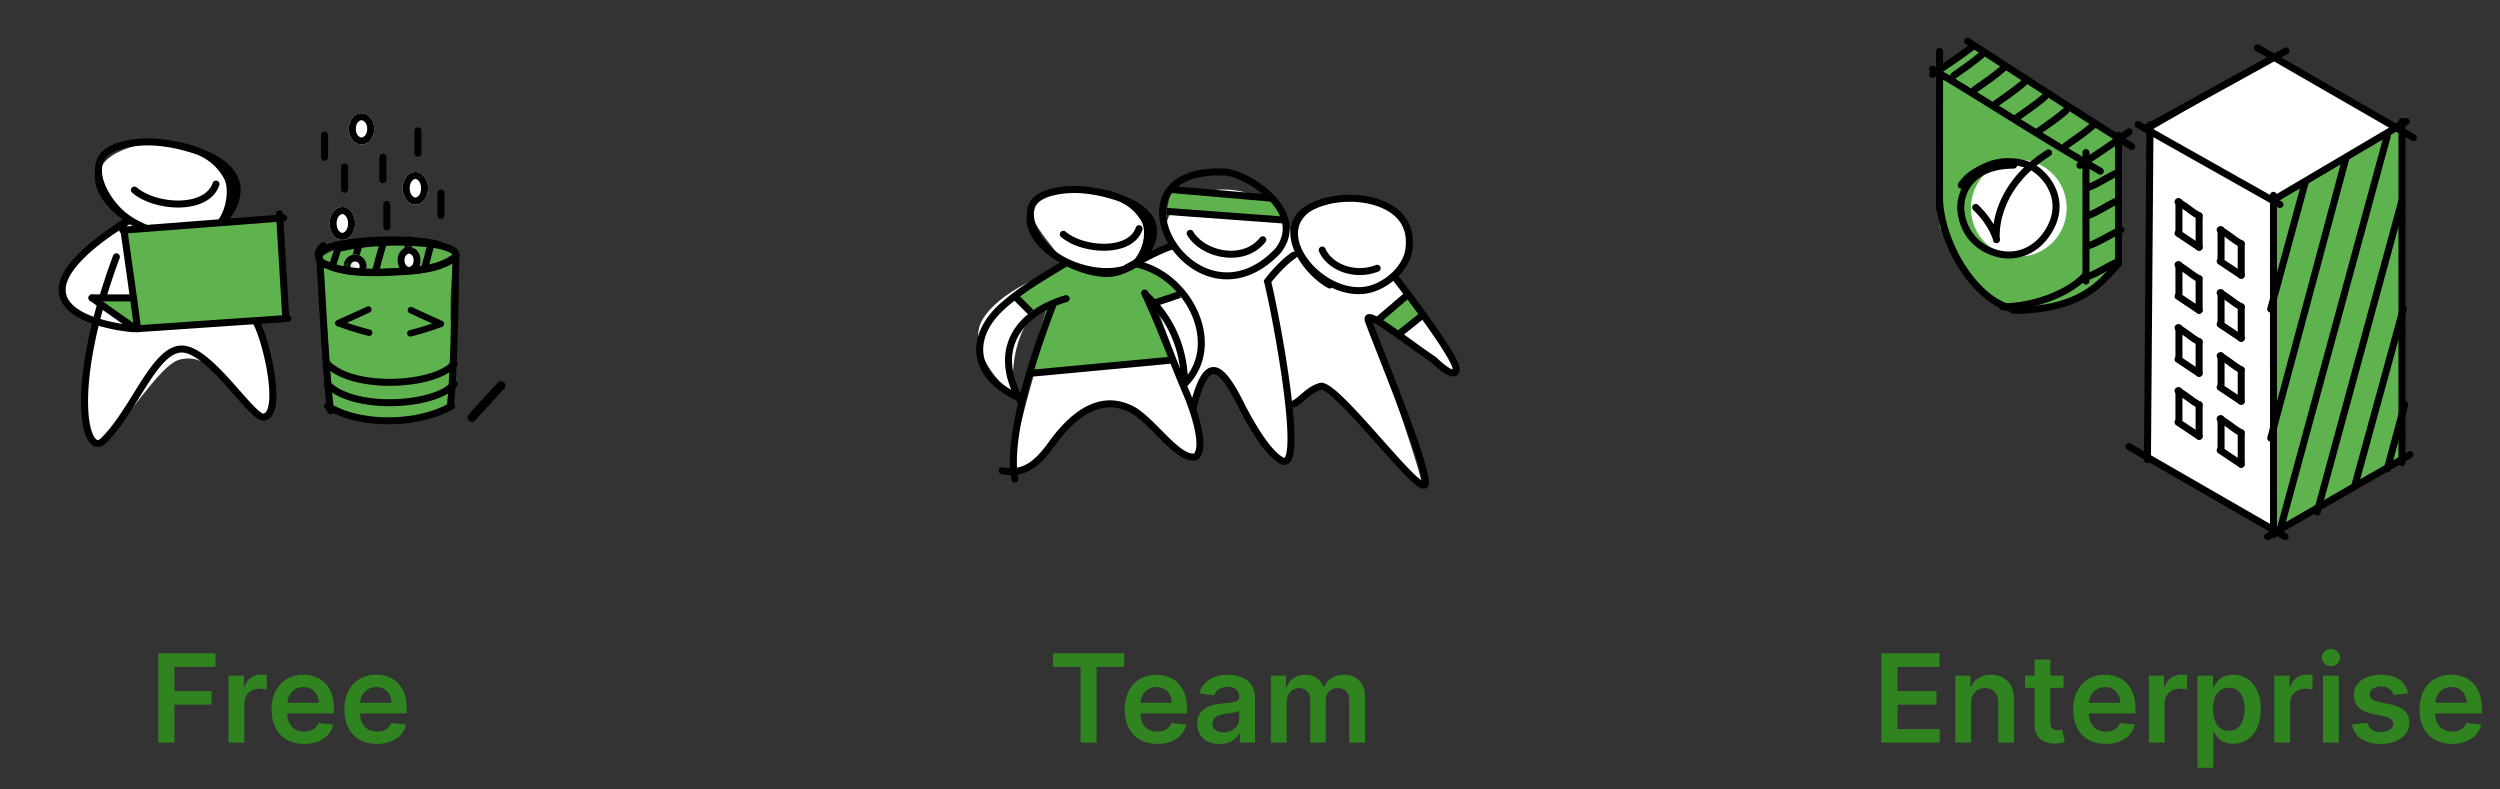 <svg viewBox="0 0 285 90" fill="none" xmlns="http://www.w3.org/2000/svg"><rect x="0" y="0" width="285" height="90" fill="#333333" stroke="none"/><path d="M18.04 84.656h1.845v-4.325h4.23v-1.546h-4.23V76.02h4.678v-1.547H18.04v10.182Zm8.015 0h1.8v-4.49c0-.969.73-1.655 1.72-1.655.303 0 .68.055.835.105V76.96a4.325 4.325 0 0 0-.647-.05c-.875 0-1.605.498-1.884 1.383h-.08V77.02h-1.744v7.636Zm8.617.15c1.78 0 3.002-.87 3.32-2.198l-1.68-.189c-.243.646-.84.984-1.615.984-1.164 0-1.934-.765-1.95-2.073h5.32v-.552c0-2.68-1.61-3.858-3.49-3.858-2.187 0-3.614 1.606-3.614 3.963 0 2.396 1.407 3.922 3.709 3.922Zm-1.92-4.689c.055-.974.776-1.795 1.85-1.795 1.034 0 1.73.756 1.74 1.795h-3.59Zm10.218 4.688c1.78 0 3.003-.87 3.322-2.197l-1.68-.189c-.245.646-.841.984-1.617.984-1.163 0-1.934-.765-1.949-2.073h5.32v-.552c0-2.68-1.61-3.858-3.49-3.858-2.188 0-3.614 1.606-3.614 3.963 0 2.396 1.407 3.922 3.708 3.922Zm-1.919-4.688c.055-.974.776-1.795 1.85-1.795 1.034 0 1.73.756 1.74 1.795h-3.59Z" fill="#30841F"/><path d="M12.293 22.176c-2.754-3.774 1.377-5.147 4.13-5.833 12.669 0 11.159 8.922 5.995 10.833 4.594 0 6.43 4.718 6.43 9.125 2.755 6.862 3.03 14.052 0 10.758-3.786-4.118-5.21-6.765-8.308-6.079-3.098.686-8.95 12.431-10.328 8.657-1.103-3.02-.95-7.195.656-12.456 0-.685-10.477-3.843 4.41-11.856-.295-.001-1.142-.622-2.985-3.149Z" fill="#fff"/><path fill-rule="evenodd" clip-rule="evenodd" d="M18.783 15.912c-1.564-.206-3.166-.188-4.721.191-1.143.28-2.661.837-3.1 2.318-.11.374-.151.758-.137 1.143-.142 1.207.278 2.35 1.004 3.357.732 1.015 1.79 1.912 2.966 2.638a14.536 14.536 0 0 0 3.741 1.633c1.248.34 2.47.466 3.46.284a6.725 6.725 0 0 0 1.902-.671c.118-.048.233-.1.347-.155.353-.173.665-.414.938-.702.141-.117.278-.24.41-.367 1.007-.974 1.741-2.261 1.832-3.71.102-1.625-.852-2.817-2.03-3.653-.752-.536-1.623-.947-2.44-1.257-.991-.444-2.078-.698-3.213-.894-.317-.06-.637-.112-.959-.155Zm.839.944a42.618 42.618 0 0 0-.948-.153c-1.485-.195-2.983-.176-4.422.176-1.15.28-2.223.755-2.522 1.768-.258.872-.033 1.898.47 2.9a8.797 8.797 0 0 0 1.924 2.507c1.118.994 2.858 1.818 4.69 2.212 1.694.364 3.407.349 4.746-.185.374-.2.735-.44 1.07-.713.475-.515.83-1.245 1.033-2.046.298-1.177.23-2.348-.128-2.979-.751-1.322-1.725-2.12-2.886-2.644-.424-.16-.836-.294-1.212-.403a19.74 19.74 0 0 0-1.815-.44ZM13.403 28.908a.4.4 0 0 0-.514.236c-2.829 7.635-3.723 13.418-3.645 17.07.04 1.813.319 3.153.765 3.93.222.386.525.7.923.79.419.094.805-.086 1.115-.384.93-.895 1.77-2.038 2.554-3.224.392-.594.773-1.204 1.144-1.801l.123-.197c.33-.531.652-1.05.972-1.546.724-1.117 1.417-2.078 2.118-2.73.7-.651 1.347-.939 1.995-.846.701.1 1.536.608 2.448 1.39.898.77 1.815 1.756 2.68 2.726l.676.765c.604.686 1.171 1.33 1.66 1.82.332.336.649.622.932.807.142.092.295.172.451.214a.78.78 0 0 0 .498-.02c.383-.113.649-.391.825-.727.178-.34.28-.764.334-1.224.107-.921.03-2.092-.147-3.284a27.923 27.923 0 0 0-.766-3.522c-.308-1.072-.654-2.009-.97-2.576a.4.4 0 0 0-.699.388c.27.486.596 1.351.9 2.407.3 1.05.572 2.26.744 3.42.172 1.165.239 2.255.143 3.075-.047.411-.133.727-.248.945-.111.213-.233.304-.354.336a.42.42 0 0 0-.041.014.835.835 0 0 1-.232-.114c-.21-.137-.479-.374-.802-.7-.47-.473-1.013-1.088-1.61-1.767-.225-.255-.458-.52-.697-.788-.867-.972-1.813-1.992-2.756-2.8-.93-.798-1.913-1.441-2.856-1.575-.994-.142-1.875.328-2.654 1.053-.779.724-1.517 1.758-2.244 2.88-.324.502-.651 1.028-.98 1.558l-.123.197a77.622 77.622 0 0 1-1.133 1.783c-.773 1.171-1.575 2.256-2.44 3.088-.197.19-.32.194-.383.18-.083-.019-.233-.108-.406-.409-.344-.598-.62-1.774-.659-3.549-.076-3.523.79-9.204 3.595-16.777a.399.399 0 0 0-.236-.512Z" fill="#000"/><path fill-rule="evenodd" clip-rule="evenodd" d="M24.749 20.605a.4.4 0 0 0-.506.252c-.433 1.294-1.915 1.96-3.76 2-1.825.042-3.785-.541-4.895-1.49a.4.4 0 0 0-.564.043.398.398 0 0 0 .044.563c1.299 1.11 3.47 1.727 5.432 1.683 1.942-.044 3.902-.752 4.502-2.546a.399.399 0 0 0-.253-.505ZM15.01 24.858a.399.399 0 0 1-.124.55c-3.801 2.39-5.858 4.303-6.784 5.807-.46.746-.628 1.371-.614 1.893.014.516.208.97.545 1.376.69.834 1.96 1.446 3.362 1.87a19.82 19.82 0 0 0 3.782.72.4.4 0 1 1-.072.795 20.622 20.622 0 0 1-3.943-.751c-1.435-.435-2.9-1.103-3.746-2.126-.432-.522-.708-1.142-.727-1.863-.02-.716.215-1.492.731-2.331 1.025-1.666 3.211-3.658 7.039-6.064a.4.4 0 0 1 .552.124Z" fill="#000"/><path d="m31.864 24.837-6.807.468-10.798.936 1.174 7.721h-4.695l4.695 3.51 17.135-1.17-.704-11.465Z" fill="#5FB34E"/><path fill-rule="evenodd" clip-rule="evenodd" d="M10.186 33.72a.4.4 0 0 1 .56-.074c.299.227 1.522 1.099 2.683 1.921l1.55 1.097.685.482a.398.398 0 1 1-.462.652l.206-.29-.206.29-.685-.483-1.551-1.097c-1.152-.816-2.393-1.7-2.706-1.939a.398.398 0 0 1-.074-.559Z" fill="#000"/><path fill-rule="evenodd" clip-rule="evenodd" d="M12.915 34.362h-2.411a.4.4 0 1 1 0-.798h4.694a.4.4 0 1 1 0 .798h-2.283Z" fill="#000"/><path fill-rule="evenodd" clip-rule="evenodd" d="M13.968 25.145a.4.4 0 0 1 .453.339l-.396.056-.396.057a.4.4 0 0 1 .34-.452Zm.057.395-.396.057.07.493a2488.23 2488.23 0 0 1 .752 5.296c.205 1.462.41 2.939.564 4.078.077.57.141 1.055.186 1.411a30.748 30.748 0 0 1 .067.597c0 .002 0 .002 0 0a.4.4 0 0 0 .8 0c0-.056-.01-.153-.02-.254l-.053-.442c-.046-.36-.11-.848-.187-1.419-.154-1.141-.36-2.619-.565-4.081a2162.326 2162.326 0 0 0-.751-5.299l-.071-.493-.396.056Z" fill="#000"/><path fill-rule="evenodd" clip-rule="evenodd" d="M32.733 24.807a.4.4 0 0 1-.369.428L14.056 26.64a.4.4 0 1 1-.062-.796l18.31-1.403a.4.4 0 0 1 .429.367Z" fill="#000"/><path fill-rule="evenodd" clip-rule="evenodd" d="M31.84 23.972a.4.4 0 0 1 .423.374l.704 11.698a.4.4 0 0 1-.798.048l-.704-11.698a.4.4 0 0 1 .375-.422Z" fill="#000"/><path fill-rule="evenodd" clip-rule="evenodd" d="M33.202 36.275a.4.4 0 0 1-.372.425l-17.135 1.17a.4.4 0 1 1-.055-.796l17.135-1.17a.4.4 0 0 1 .427.371Z" fill="#000"/><path d="M51.253 46.102c-.238 2.1-10.872 2.259-13.301.695l-.92-12.74-.749-4.611c5.655 2.726 15.182 1.352 15.596-.715-1.104 6.089.004 11.825-.626 17.371Z" fill="#5FB34E"/><path d="M52.02 28.762c-1.192 1.886-3.755 2.47-7.543 2.47-5.082 0-7.338-.84-8.057-1.729 3.685-3.095 11.915-1.618 15.6-.74Z" fill="#5FB34E"/><path fill-rule="evenodd" clip-rule="evenodd" d="M43.246 26.98c2.076-.064 5.146-.004 6.972.543.076.022.14.066.189.122.355.09.76.215 1.1.375.168.079.333.172.473.283.137.108.276.253.35.442.08.208.07.43-.037.639-.097.192-.266.355-.47.497-.96.667-2.186 1.022-3.408 1.226-1.216.203-2.467.262-3.508.312l-.028.001c-1.161.055-2.588.104-3.996.002-1.404-.101-2.826-.353-3.964-.921-.429-.214-.815-.55-.925-.997-.122-.498.134-.95.604-1.283.353-.249.846-.438 1.381-.587.543-.15 1.163-.268 1.792-.36a32.306 32.306 0 0 1 3.475-.295Zm-4.732 1.34c-.11.027-.217.054-.32.083-.507.14-.894.3-1.134.47-.312.22-.305.375-.289.441.03.117.169.304.506.473 1 .499 2.3.74 3.663.84 1.358.097 2.744.051 3.9-.004h.01c1.052-.05 2.264-.108 3.433-.303 1.175-.197 2.266-.526 3.083-1.094.145-.1.197-.171.213-.2a.413.413 0 0 0-.096-.098 1.669 1.669 0 0 0-.317-.186c-.553-.26-1.364-.426-1.64-.464-3.315-.458-7.29-.361-10.53.367a.4.4 0 0 1-.482-.325Z" fill="#000"/><path fill-rule="evenodd" clip-rule="evenodd" d="M37.14 27.733a.398.398 0 0 1 0 .565c-.404.403-.448.532-.456.618a.914.914 0 0 0 .038.28 9.418 9.418 0 0 0 .066.258c.026.099.055.212.085.34a.398.398 0 0 1 .01.068l.003.057c.374 6.532.783 13.67 1.192 16.86a.4.4 0 0 1-.794.102c-.412-3.22-.822-10.37-1.194-16.87l-.004-.07c-.025-.104-.05-.198-.072-.287L36 29.607l-.057-.226a1.656 1.656 0 0 1-.056-.538c.037-.404.293-.717.687-1.11a.4.4 0 0 1 .566 0ZM51.975 28.613a.4.4 0 0 1 .396.404l-.4-.005.4.005-.002.148a501.952 501.952 0 0 1-.027 1.961c-.02 1.291-.053 3.057-.101 4.954-.096 3.787-.254 8.124-.503 10.249a.4.4 0 0 1-.795-.093c.244-2.08.402-6.378.498-10.176a538.067 538.067 0 0 0 .123-6.483l.005-.422.002-.146.398.003-.398-.003a.4.4 0 0 1 .404-.396Z" fill="#000"/><path fill-rule="evenodd" clip-rule="evenodd" d="M52.02 41.142c.172.138.199.39.06.56-.592.73-1.659 1.272-2.9 1.644-1.257.376-2.753.595-4.274.634-1.52.038-3.08-.104-4.46-.46-1.375-.355-2.609-.932-3.437-1.792a.398.398 0 0 1 .01-.564.4.4 0 0 1 .566.011c.686.711 1.76 1.236 3.061 1.572 1.295.335 2.778.472 4.24.435 1.462-.037 2.887-.248 4.064-.6 1.192-.358 2.07-.842 2.508-1.381a.4.4 0 0 1 .563-.06Z" fill="#000"/><path fill-rule="evenodd" clip-rule="evenodd" d="M52.02 43.462c.172.14.199.39.06.562-.592.728-1.659 1.271-2.9 1.643-1.257.376-2.753.595-4.274.634-1.52.038-3.08-.104-4.46-.46-1.375-.355-2.609-.932-3.437-1.792a.398.398 0 0 1 .01-.564.4.4 0 0 1 .566.011c.686.711 1.76 1.236 3.061 1.572 1.295.335 2.778.472 4.24.435 1.462-.037 2.887-.248 4.064-.6 1.192-.358 2.07-.842 2.508-1.381a.4.4 0 0 1 .563-.06ZM38.639 27.984a.376.376 0 0 1 .264.483l-.626 1.957a.424.424 0 0 1-.507.278.376.376 0 0 1-.264-.483l.625-1.956a.424.424 0 0 1 .508-.279ZM49.164 27.728a.376.376 0 0 1 .288.47 196.03 196.03 0 0 0-.336 1.259c-.074.282-.115.436-.3 1.107a.424.424 0 0 1-.496.298.376.376 0 0 1-.285-.471c.185-.67.224-.818.297-1.095.059-.223.14-.53.338-1.267a.424.424 0 0 1 .494-.301ZM46.834 26.951a.376.376 0 0 1 .291.467l-.943 3.624a.424.424 0 0 1-.492.305.376.376 0 0 1-.291-.468l.943-3.623a.424.424 0 0 1 .492-.305ZM43.918 27.034a.376.376 0 0 1 .266.482 52.692 52.692 0 0 0-.751 2.622c-.084.315-.169.635-.266.988a.424.424 0 0 1-.496.298.376.376 0 0 1-.285-.472c.094-.34.178-.655.26-.966.208-.784.411-1.55.765-2.672a.424.424 0 0 1 .507-.28ZM41 27.706a.376.376 0 0 1 .275.476l-.82 2.78a.424.424 0 0 1-.501.29.376.376 0 0 1-.276-.476l.82-2.781a.424.424 0 0 1 .502-.29Z" fill="#000"/><path d="M48.806 21.462c0 1.027-.65 1.86-1.451 1.86s-1.45-.833-1.45-1.86c0-1.026.649-1.858 1.45-1.858.801 0 1.45.832 1.45 1.858Z" fill="#fff"/><path fill-rule="evenodd" clip-rule="evenodd" d="M47.355 22.523c.184 0 .65-.277.65-1.06 0-.784-.466-1.062-.65-1.062s-.65.278-.65 1.061c0 .784.465 1.061.65 1.061Zm0 .798c.801 0 1.45-.832 1.45-1.859 0-1.026-.649-1.858-1.45-1.858-.801 0-1.45.832-1.45 1.858 0 1.027.649 1.86 1.45 1.86Z" fill="#000"/><path d="M42.663 14.692c0 .985-.65 1.783-1.45 1.783-.802 0-1.451-.798-1.451-1.783 0-.985.65-1.784 1.45-1.784.801 0 1.451.799 1.451 1.784Z" fill="#fff"/><path fill-rule="evenodd" clip-rule="evenodd" d="M41.212 15.677c.211 0 .651-.277.651-.985 0-.709-.44-.986-.65-.986-.212 0-.651.277-.651.986 0 .708.44.985.65.985Zm0 .798c.801 0 1.451-.798 1.451-1.783 0-.985-.65-1.784-1.45-1.784-.802 0-1.451.799-1.451 1.784s.65 1.783 1.45 1.783Z" fill="#000"/><path d="M40.477 25.475c0 1.035-.65 1.874-1.451 1.874s-1.45-.84-1.45-1.874c0-1.035.649-1.874 1.45-1.874.801 0 1.45.839 1.45 1.874Z" fill="#fff"/><path fill-rule="evenodd" clip-rule="evenodd" d="M39.026 26.55c.18 0 .65-.277.65-1.075 0-.798-.47-1.076-.65-1.076-.18 0-.65.278-.65 1.076s.47 1.076.65 1.076Zm0 .799c.801 0 1.45-.84 1.45-1.874 0-1.035-.649-1.874-1.45-1.874-.801 0-1.45.839-1.45 1.874 0 1.035.649 1.874 1.45 1.874ZM47.642 14.521a.4.4 0 0 1 .4.4v2.538a.4.4 0 0 1-.8 0V14.92a.4.4 0 0 1 .4-.399Zm-10.645.483a.4.4 0 0 1 .4.4v2.539a.4.4 0 0 1-.8 0v-2.54a.4.4 0 0 1 .4-.399Zm6.651 2.54a.4.4 0 0 1 .4.399v2.539a.4.4 0 0 1-.8 0v-2.54a.4.4 0 0 1 .4-.398Zm-4.367 1.09a.4.4 0 0 1 .4.4v2.538a.4.4 0 0 1-.8 0v-2.539c0-.22.18-.399.4-.399Zm10.987 2.97a.4.4 0 0 1 .4.4v2.539a.4.4 0 0 1-.8 0v-2.54a.4.4 0 0 1 .4-.398Zm-6.173 1.31a.4.4 0 0 1 .4.399v2.54a.4.4 0 0 1-.8 0v-2.54a.4.4 0 0 1 .4-.399Z" fill="#000"/><mask id="a" style="mask-type:alpha" maskUnits="userSpaceOnUse" x="36" y="27" width="17" height="5"><path d="M52.334 28.762c-1.192 1.886-3.755 2.47-7.543 2.47-5.081 0-7.337-.84-8.057-1.729 3.686-3.095 11.915-1.618 15.6-.74Z" fill="#5FB34E"/></mask><g mask="url(#a)"><path d="M41.799 30.351a1.33 1.33 0 0 1-1.323 1.34c-.73 0-1.323-.6-1.323-1.34 0-.74.593-1.339 1.323-1.339s1.323.6 1.323 1.34Z" fill="#fff"/><path fill-rule="evenodd" clip-rule="evenodd" d="M40.476 30.892a.532.532 0 0 0 .523-.54c0-.31-.245-.542-.523-.542a.532.532 0 0 0-.523.541c0 .31.245.541.523.541Zm0 .798c.73 0 1.323-.6 1.323-1.339a1.33 1.33 0 0 0-1.323-1.339c-.73 0-1.323.6-1.323 1.34 0 .739.593 1.338 1.323 1.338Z" fill="#000"/><path d="M47.956 29.673c0 .861-.592 1.56-1.323 1.56-.73 0-1.323-.699-1.323-1.56 0-.862.593-1.56 1.323-1.56s1.323.698 1.323 1.56Z" fill="#fff"/><path fill-rule="evenodd" clip-rule="evenodd" d="M46.633 30.434c.169 0 .523-.21.523-.761s-.354-.762-.523-.762c-.168 0-.523.21-.523.762 0 .55.355.761.523.761Zm0 .798c.73 0 1.323-.698 1.323-1.56 0-.86-.592-1.559-1.323-1.559-.73 0-1.323.698-1.323 1.56 0 .861.593 1.56 1.323 1.56Z" fill="#000"/></g><path fill-rule="evenodd" clip-rule="evenodd" d="M51.9 29.272c.127.18.083.43-.099.555-.96.667-2.186 1.022-3.408 1.226-1.216.203-2.467.263-3.508.312l-.028.002c-1.161.055-2.587.103-3.996.002-1.403-.102-2.826-.354-3.963-.922a.398.398 0 1 1 .357-.713c1 .498 2.3.74 3.663.839 1.358.098 2.744.052 3.9-.004h.01c1.052-.05 2.264-.108 3.433-.303 1.175-.196 2.266-.525 3.083-1.093a.4.4 0 0 1 .557.099ZM51.825 46.084a.398.398 0 0 1-.148.544c-1.969 1.13-4.632 1.722-7.271 1.742-2.638.02-5.307-.532-7.279-1.748a.398.398 0 1 1 .421-.679c1.804 1.113 4.31 1.648 6.852 1.629 2.54-.02 5.059-.591 6.878-1.635a.4.4 0 0 1 .547.147ZM57.45 43.584a.5.5 0 0 1 .034.706l-3.309 3.63a.5.5 0 1 1-.739-.674l3.309-3.63a.5.5 0 0 1 .706-.032ZM42.32 35.121a.37.37 0 0 0-.491-.172c-.744.355-2.395 1.103-3.412 1.557a.368.368 0 0 0 .029.683l.116.041.004.001c.876.307 2.085.732 3.429 1.054a.368.368 0 1 0 .172-.716c-.959-.23-1.85-.514-2.603-.77.933-.421 2.016-.915 2.584-1.187a.368.368 0 0 0 .173-.491ZM46.51 35.197a.37.37 0 0 1 .492-.172c.744.356 2.395 1.103 3.412 1.558a.368.368 0 0 1-.029.683l-.116.04-.003.002c-.877.307-2.086.731-3.43 1.053a.369.369 0 0 1-.172-.715c.959-.23 1.85-.514 2.603-.771-.933-.421-2.016-.915-2.584-1.187a.368.368 0 0 1-.173-.49Z" fill="#000"/><path d="M120.038 76.02h3.147v8.636h1.83v-8.635h3.147v-1.547h-8.124v1.547Zm11.884 8.785c1.779 0 3.002-.87 3.321-2.197l-1.681-.189c-.243.646-.84.984-1.616.984-1.163 0-1.933-.765-1.948-2.073h5.319v-.552c0-2.68-1.611-3.858-3.49-3.858-2.187 0-3.614 1.606-3.614 3.963 0 2.396 1.407 3.922 3.709 3.922Zm-1.919-4.688c.054-.974.775-1.795 1.849-1.795 1.034 0 1.73.756 1.74 1.795h-3.589Zm9.034 4.693c1.198 0 1.914-.561 2.242-1.203h.06v1.05h1.73v-5.111c0-2.019-1.645-2.626-3.102-2.626-1.606 0-2.839.716-3.237 2.108l1.681.239c.179-.522.686-.97 1.566-.97.835 0 1.292.428 1.292 1.179v.03c0 .517-.541.542-1.889.686-1.481.159-2.898.601-2.898 2.322 0 1.5 1.099 2.296 2.555 2.296Zm.468-1.322c-.751 0-1.288-.343-1.288-1.004 0-.691.601-.98 1.407-1.094.472-.065 1.417-.184 1.65-.373v.9c0 .85-.686 1.57-1.769 1.57Zm5.374 1.168h1.8v-4.643c0-.94.626-1.576 1.402-1.576.76 0 1.282.512 1.282 1.297v4.922h1.765v-4.763c0-.86.512-1.456 1.382-1.456.726 0 1.303.427 1.303 1.372v4.847h1.804V79.53c0-1.705-.984-2.61-2.386-2.61-1.109 0-1.954.547-2.292 1.397h-.079c-.294-.865-1.034-1.396-2.064-1.396-1.024 0-1.789.526-2.108 1.396h-.089V77.02h-1.72v7.636Z" fill="#30841F"/><path d="M137.5 42.553c-.4.4-1.167 2.494-1.5 3.492l-6-15.96 3.5-1.996c-2-3.491 1.5-6.484 6-6.484 3.6 0 6.5 1.995 8 5.486.5-1.995 1-4.927 6.5-4.489 8 .639 7 6.485 5 8.979 2.333 3.49 7.4 10.573 7 10.973-.4.398-9.5-6.983-10-5.986 2.167 6.152 6.4 18.455 6 18.455-.5 0-10-10.474-11-10.973-.8-.4-3 1.164-4 1.995.333 1.33.8 4.39 0 5.985-1 1.995-1.5-.498-2-.498s-4-5.487-5-7.482-2-1.995-2.5-1.496Z" fill="#fff"/><path d="M115.524 53.656c-.511-1.531 2.985-13.398 4.797-19.14-4.605 1.021-5.117 7.444-4.797 10.527-1.919-1.595-5.309-5.55-3.518-8.613 1.791-3.062 7.142-5.316 9.593-6.06-2.025-3.297-9.593-9.57 2.878-8.294 8.46.865 6.183 6.486 4.157 8.294 1.173-.107 2.686-.702 5.756 2.87 3.07 3.573 3.057 8.535.714 10.18 0 0-.479-3.152-1.042-4.935-.745-2.358-3.384-4.76-3.384-4.76 3.384 7.617 6.074 15.581 6.074 15.581s1.302 7.531-7.115-2.337c-1.891-2.216-6.865.095-8.038 1.583-1.812 2.34-5.563 6.635-6.075 5.104Z" fill="#fff"/><path d="m117.5 35.57-2-1.496 5.878-3.909c-.059-.059.011-.08.122-.08l-.122.08c.118.119.755.385 2.622.917 3.5.997 3.5-.998 5.5-.998 1.6 0 4 2.328 5 3.492l-3.5.997 2.5 6.484-16.5 1.497 2.5-7.98-2 .997ZM133.5 21.605l-.5 2.494 13.5.997-1-2.494-12-.997ZM160.5 33.576l-3.5 2.493 2.5 1.996 3-1.995-2-2.494Z" fill="#5FB34E"/><path fill-rule="evenodd" clip-rule="evenodd" d="M124.186 21.32c-1.393-.18-2.821-.164-4.209.168-.525.126-1.115.31-1.623.622-.515.314-.964.77-1.164 1.432a3.1 3.1 0 0 0-.125 1.01c-.127 1.069.254 2.078.903 2.961.656.89 1.602 1.677 2.649 2.311a13.077 13.077 0 0 0 3.335 1.428c1.112.297 2.204.409 3.09.249a6.098 6.098 0 0 0 1.701-.588c.104-.042.207-.087.308-.136.318-.153.6-.366.845-.62.125-.102.247-.208.364-.32.902-.854 1.563-1.988 1.644-3.268.093-1.446-.774-2.5-1.825-3.232-.672-.469-1.449-.829-2.176-1.1-.886-.389-1.856-.61-2.865-.782a15.663 15.663 0 0 0-.852-.134Zm.736.925a39.9 39.9 0 0 0-.843-.134c-1.315-.17-2.642-.152-3.915.153-.494.118-.989.28-1.392.526-.398.243-.688.557-.816.981-.223.74-.03 1.618.415 2.486a7.626 7.626 0 0 0 1.697 2.17c.987.86 2.525 1.576 4.149 1.918 1.5.317 3.013.302 4.192-.159.329-.172.646-.378.94-.613.413-.441.723-1.067.902-1.758.264-1.019.2-2.022-.108-2.553-.661-1.142-1.517-1.831-2.541-2.285-.375-.139-.74-.255-1.073-.35a17.74 17.74 0 0 0-1.607-.382ZM134.626 33.954l-3 .998-.253-.757 3-.998.253.757Zm-17.409 1.899-2-1.995.565-.565 2 1.995-.565.565Zm16.32 5.602-16 1.496-.075-.795 16-1.496.075.795Z" fill="#000"/><path fill-rule="evenodd" clip-rule="evenodd" d="M130.327 33.045a.398.398 0 0 0-.197.529c1.306 2.849 2.028 4.665 2.83 6.684.56 1.409 1.159 2.916 2.023 4.941.221.519.788 1.979 1.133 3.435.173.73.284 1.437.276 2.016-.007.536-.116.87-.274 1.044-.314.047-.719-.08-1.242-.422-.56-.366-1.169-.924-1.814-1.56-.227-.224-.461-.46-.696-.698-.419-.422-.845-.853-1.261-1.242-.65-.61-1.319-1.166-1.971-1.49-1.71-.854-3.392-.829-4.995-.09-1.584.73-3.072 2.146-4.461 4.038-.644.878-1.329 1.783-2.189 2.4-.839.602-1.844.928-3.157.636a.4.4 0 0 0-.174.78c1.565.346 2.799-.052 3.798-.768.979-.703 1.733-1.711 2.368-2.576 1.35-1.84 2.741-3.135 4.15-3.785 1.389-.64 2.815-.664 4.302.078.542.27 1.14.757 1.781 1.358.407.381.812.791 1.223 1.205.238.24.478.483.72.722.647.637 1.305 1.245 1.937 1.66.621.406 1.307.686 1.977.506a.404.404 0 0 0 .148-.075c.483-.39.621-1.06.63-1.71.009-.674-.119-1.455-.298-2.21-.358-1.517-.944-3.022-1.175-3.564-.846-1.982-1.442-3.483-2.003-4.893-.812-2.042-1.549-3.896-2.859-6.752a.4.4 0 0 0-.53-.197Z" fill="#000"/><path fill-rule="evenodd" clip-rule="evenodd" d="M120.144 34.463a.4.4 0 0 0-.516.23c-.531 1.383-1.878 4.962-2.961 8.89-.542 1.964-1.019 4.023-1.294 5.943-.275 1.913-.352 3.718-.076 5.162a.4.4 0 0 0 .786-.15c-.252-1.316-.188-3.018.082-4.9.268-1.874.737-3.898 1.273-5.843 1.072-3.89 2.409-7.44 2.937-8.817a.399.399 0 0 0-.231-.515Z" fill="#000"/><path fill-rule="evenodd" clip-rule="evenodd" d="M121.821 29.795a.4.4 0 0 0-.55-.131c-.365.223-.732.445-1.098.666-2.167 1.311-4.335 2.622-6.258 4.378-1.804 1.647-2.831 3.683-2.596 5.709.238 2.038 1.737 3.925 4.677 5.3a.4.4 0 0 0 .34-.723c-2.79-1.304-4.028-3-4.222-4.67-.196-1.683.651-3.484 2.341-5.027 1.861-1.699 3.952-2.964 6.123-4.278.368-.223.739-.447 1.111-.675a.4.4 0 0 0 .132-.549ZM129.108 30.002a.4.4 0 0 0 .309.473c2.894.607 5.294 2.817 6.43 5.422 1.001 2.297.999 4.84-.451 6.832-.177-2.622-1.11-6.298-4.572-9.464a.4.4 0 0 0-.541.588c3.726 3.407 4.347 7.428 4.347 9.914a.4.4 0 0 0 .683.282c2.373-2.368 2.494-5.658 1.267-8.47-1.224-2.808-3.816-5.217-6.998-5.885a.4.4 0 0 0-.474.308ZM129.981 25.692a.4.4 0 0 0-.506.252c-.396 1.186-1.756 1.802-3.467 1.84-1.689.04-3.502-.502-4.527-1.378a.4.4 0 0 0-.564.043.398.398 0 0 0 .044.563c1.213 1.037 3.237 1.612 5.066 1.57 1.806-.04 3.644-.7 4.207-2.385a.398.398 0 0 0-.253-.505Z" fill="#000"/><path fill-rule="evenodd" clip-rule="evenodd" d="M121.925 33.936a.4.4 0 0 0-.495-.274c-2.291.653-4.636 1.972-5.907 4.043-1.292 2.105-1.42 4.895.554 8.341a.4.4 0 0 0 .694-.396c-1.863-3.252-1.672-5.725-.566-7.528 1.128-1.837 3.26-3.07 5.445-3.693a.398.398 0 0 0 .275-.493ZM139.507 19.21c-3.697-.125-5.905 1.02-6.849 2.811-.931 1.767-.536 3.996.592 5.844 1.133 1.857 3.056 3.42 5.344 3.859 2.311.443 4.924-.273 7.378-2.85l.014-.015.012-.016c.944-1.21 1.184-2.451.938-3.625-.241-1.154-.944-2.203-1.811-3.078-.869-.877-1.929-1.604-2.932-2.113-.987-.5-1.969-.814-2.686-.816Zm5.872 9.128c-2.291 2.398-4.633 2.986-6.634 2.602-2.027-.389-3.774-1.79-4.812-3.49-1.043-1.708-1.32-3.628-.566-5.058.74-1.406 2.57-2.505 6.119-2.383H139.499c.532 0 1.382.248 2.332.73a10.793 10.793 0 0 1 2.725 1.962c.804.811 1.398 1.729 1.597 2.68.194.93.022 1.928-.774 2.957Z" fill="#000"/><path fill-rule="evenodd" clip-rule="evenodd" d="M135.476 26.261a.4.4 0 0 1 .549.137c.674 1.12 2.084 1.938 3.608 2.138 1.514.199 3.053-.223 4.021-1.463a.4.4 0 0 1 .631.49c-1.186 1.521-3.041 1.99-4.757 1.764-1.706-.224-3.362-1.144-4.189-2.519a.4.4 0 0 1 .137-.547ZM153.801 22.204c1.602-.01 3.221.315 4.53 1.004 1.024.54 1.786 1.266 2.244 2.179.457.912.592 1.978.422 3.17-.164 1.149-.842 2.224-1.718 3.066-.879.844-1.991 1.488-3.083 1.753-1.457.355-2.981.08-4.35-.57a.402.402 0 0 1-.434.036c-1.548-.826-3.198-2.574-3.926-4.42-.367-.928-.514-1.917-.258-2.84.259-.936.915-1.75 2.046-2.34 1.309-.683 2.925-1.028 4.527-1.038Zm-4.449 1.911a.732.732 0 0 1-.018.014c-1.016.722-1.399 1.646-1.361 2.62.039.997.524 2.083 1.323 3.065 1.611 1.982 4.342 3.364 6.71 2.787.937-.228 1.927-.793 2.718-1.553.792-.76 1.35-1.683 1.481-2.604.152-1.066.024-1.962-.346-2.7-.37-.739-.997-1.354-1.901-1.83-1.169-.616-2.651-.922-4.152-.912-1.5.009-2.986.334-4.161.947-.103.054-.2.11-.293.166Z" fill="#000"/><path fill-rule="evenodd" clip-rule="evenodd" d="M150.573 28.14a.4.4 0 0 1 .527.206c.38.87 1.22 1.574 2.285 1.941a5.01 5.01 0 0 0 3.466-.075.399.399 0 1 1 .297.741 5.81 5.81 0 0 1-4.024.088c-1.226-.423-2.269-1.257-2.758-2.376a.4.4 0 0 1 .207-.525ZM133.879 27.963a.398.398 0 0 1-.253.505c-1.202.4-2.549 1.117-3.808 1.788-.389.207-.77.41-1.135.597a.398.398 0 1 1-.366-.71c.339-.173.701-.366 1.077-.567 1.27-.677 2.706-1.442 3.979-1.866a.4.4 0 0 1 .506.253ZM147.833 28.865a.4.4 0 0 1-.111.554c-1.062.706-2.233 2.04-2.788 2.75.521 2.147 1.556 7.413 2.163 12.058.313 2.39.515 4.64.471 6.22-.022.779-.104 1.45-.295 1.896-.096.223-.243.45-.483.573-.261.135-.538.1-.781-.017-.495-.238-.98-.662-1.432-1.157-.456-.5-.9-1.096-1.311-1.707-.822-1.22-1.528-2.527-1.937-3.293l-.003-.006-.003-.007c-.668-1.368-1.252-2.403-1.77-3.099-.259-.348-.492-.597-.699-.76-.208-.162-.367-.22-.485-.229-.197-.014-.496.115-.876.8-.367.661-.732 1.711-1.105 3.2a.4.4 0 0 1-.776-.194c.377-1.504.762-2.637 1.181-3.393.407-.733.932-1.259 1.633-1.209.331.024.639.177.922.398.284.223.564.532.847.91.563.757 1.172 1.843 1.844 3.22.408.765 1.096 2.037 1.891 3.218.399.592.819 1.153 1.239 1.614.425.465.828.803 1.187.975a.225.225 0 0 0 .071.025.19.19 0 0 0 .03-.031.668.668 0 0 0 .08-.144c.127-.298.209-.837.231-1.605.043-1.514-.152-3.71-.464-6.095-.622-4.76-1.697-10.176-2.192-12.154l-.047-.184.115-.152c.507-.674 1.84-2.249 3.098-3.085a.401.401 0 0 1 .555.11Zm-1.398 23.339h-.006.006Z" fill="#000"/><path fill-rule="evenodd" clip-rule="evenodd" d="M158.754 31.265a.4.4 0 0 1 .561.07c1.17 1.5 2.925 3.826 4.388 5.928.732 1.05 1.394 2.052 1.876 2.869.24.408.44.777.58 1.088.132.292.241.59.241.835 0 .188-.032.382-.134.545a.678.678 0 0 1-.475.315 1.05 1.05 0 0 1-.485-.05 2.395 2.395 0 0 1-.441-.201c-.556-.315-1.195-.876-1.62-1.297-.75-.5-1.622-1.125-2.497-1.755l-.233-.168c-.812-.585-1.617-1.165-2.329-1.652-.706-.482-1.295-.855-1.698-1.05.274.742.747 1.943 1.316 3.39a505 505 0 0 1 2.186 5.623c.752 1.98 1.475 3.957 2.011 5.597.268.82.491 1.56.647 2.178.153.607.251 1.128.251 1.493 0 .185-.043.506-.349.644a.629.629 0 0 1-.38.039 1.127 1.127 0 0 1-.296-.108c-.344-.175-.789-.559-1.28-1.034-.98-.952-2.292-2.43-3.647-3.956l-.083-.093c-1.392-1.567-2.827-3.18-4.024-4.365-.6-.594-1.127-1.067-1.55-1.372a2.653 2.653 0 0 0-.515-.305c-.106-.043-.151-.042-.156-.042-.676.226-1.129.562-1.547.92a33.15 33.15 0 0 0-.224.195c-.342.302-.713.628-1.169.856a.4.4 0 0 1-.537-.179.398.398 0 0 1 .179-.535c.354-.177.63-.419.967-.714l.264-.23c.455-.39 1.001-.8 1.821-1.073.247-.082.501-.02.704.063.214.087.444.227.681.397.475.342 1.037.85 1.646 1.452 1.219 1.207 2.672 2.842 4.059 4.403l.064.072c1.37 1.543 2.667 3.003 3.625 3.934.396.384.71.653.933.804a8.143 8.143 0 0 0-.213-1.071 33.914 33.914 0 0 0-.631-2.126c-.53-1.622-1.249-3.585-1.999-5.561a521.038 521.038 0 0 0-2.173-5.59c-.663-1.686-1.2-3.05-1.447-3.747a.95.95 0 0 1-.062-.415.527.527 0 0 1 .322-.436.722.722 0 0 1 .422-.025c.117.024.241.068.365.12.483.208 1.188.655 1.969 1.189.721.492 1.534 1.078 2.344 1.662l.235.169a86.74 86.74 0 0 0 2.505 1.76l.033.022.028.028c.409.408 1.003.926 1.477 1.195a1.616 1.616 0 0 0 .337.148.547.547 0 0 0 .003-.063c0-.056-.038-.215-.17-.507a11.08 11.08 0 0 0-.541-1.012c-.466-.791-1.116-1.773-1.843-2.817a147.049 147.049 0 0 0-4.362-5.894.398.398 0 0 1 .07-.56Zm3.342 23.81.001-.01a.024.024 0 0 1-.001.01Zm-5.978-18.472h.003-.003ZM144.966 23l-11.5-.998.069-.795 11.5.998-.069.795Zm-11.936.7 13.5.998-.059.796-13.5-.997.059-.796Z" fill="#000"/><path fill-rule="evenodd" clip-rule="evenodd" d="m160.76 33.879-3.5 2.992-.521-.606 3.5-2.992.521.605Zm-1.51 3.874 2.5-1.995.499.623-2.5 1.995-.499-.623Z" fill="#000"/><path d="M214.477 84.656h6.662V83.11h-4.818v-2.779h4.435v-1.546h-4.435V76.02h4.778v-1.547h-6.622v10.182Zm10.224-4.474c0-1.104.666-1.74 1.616-1.74.929 0 1.486.611 1.486 1.63v4.584h1.8v-4.862c.005-1.83-1.039-2.873-2.615-2.873-1.144 0-1.929.546-2.277 1.396h-.09V77.02h-1.72v7.636h1.8v-4.474Zm10.545-3.162h-1.507v-1.83h-1.799v1.83h-1.084v1.392h1.084v4.246c-.01 1.436 1.034 2.142 2.386 2.103a3.623 3.623 0 0 0 1.059-.18l-.303-1.406c-.1.025-.304.07-.527.07-.453 0-.816-.16-.816-.886v-3.947h1.507V77.02Zm4.804 7.785c1.779 0 3.002-.87 3.321-2.197l-1.681-.189c-.243.646-.84.984-1.616.984-1.163 0-1.934-.765-1.948-2.073h5.319v-.552c0-2.68-1.611-3.858-3.49-3.858-2.187 0-3.614 1.606-3.614 3.963 0 2.396 1.407 3.922 3.709 3.922Zm-1.919-4.688c.054-.974.775-1.795 1.849-1.795 1.034 0 1.73.756 1.74 1.795h-3.589Zm6.837 4.54h1.799v-4.49c0-.97.731-1.656 1.721-1.656.303 0 .681.055.835.105V76.96a4.333 4.333 0 0 0-.647-.05c-.875 0-1.605.498-1.884 1.383h-.079V77.02h-1.745v7.636Zm5.55 2.863h1.8v-4.067h.075c.283.557.875 1.337 2.187 1.337 1.8 0 3.147-1.426 3.147-3.942 0-2.545-1.387-3.927-3.152-3.927-1.347 0-1.909.81-2.182 1.362h-.105V77.02h-1.77v10.5Zm1.765-6.682c0-1.481.637-2.441 1.795-2.441 1.198 0 1.815 1.02 1.815 2.441 0 1.432-.627 2.476-1.815 2.476-1.148 0-1.795-.994-1.795-2.476Zm6.985 3.818h1.8v-4.49c0-.969.731-1.655 1.72-1.655.304 0 .681.055.836.105V76.96a4.333 4.333 0 0 0-.647-.05c-.875 0-1.606.498-1.884 1.383h-.08V77.02h-1.745v7.636Zm5.551 0h1.8V77.02h-1.8v7.636Zm.905-8.72c.572 0 1.039-.437 1.039-.974 0-.542-.467-.98-1.039-.98-.577 0-1.044.438-1.044.98 0 .537.467.974 1.044.974Zm8.781 3.102c-.248-1.292-1.283-2.117-3.072-2.117-1.84 0-3.093.904-3.088 2.316-.005 1.114.681 1.85 2.148 2.153l1.303.273c.701.154 1.029.438 1.029.87 0 .522-.567.915-1.422.915-.825 0-1.362-.358-1.516-1.044l-1.755.17c.223 1.401 1.402 2.231 3.276 2.231 1.909 0 3.256-.989 3.261-2.436-.005-1.088-.706-1.755-2.148-2.068l-1.302-.278c-.776-.174-1.084-.443-1.079-.885-.005-.517.567-.875 1.318-.875.83 0 1.267.452 1.407.954l1.64-.179Zm5.029 5.767c1.78 0 3.003-.87 3.321-2.197l-1.68-.189c-.244.646-.841.984-1.616.984-1.164 0-1.934-.765-1.949-2.073h5.32v-.552c0-2.68-1.611-3.858-3.491-3.858-2.187 0-3.614 1.606-3.614 3.963 0 2.396 1.407 3.922 3.709 3.922Zm-1.919-4.688c.055-.974.775-1.795 1.849-1.795 1.034 0 1.73.756 1.74 1.795h-3.589Z" fill="#30841F"/><path d="m224.71 5.046-3.6 3.192v17.557c1.467 3.059 4.628 9.576 8.8 9.576 5.6 0 10-3.325 12-5.985V16.218l-17.2-11.172Z" fill="#5FB34E"/><path fill-rule="evenodd" clip-rule="evenodd" d="M221.111 5.464a.4.4 0 0 1 .4.399c0 3.081-.002 5.614-.004 7.854-.003 3.788-.006 6.738.004 10.081a.4.4 0 0 1-.8.003c-.01-3.345-.007-6.297-.004-10.086.002-2.24.004-4.773.004-7.852a.4.4 0 0 1 .4-.4Z" fill="#000"/><path fill-rule="evenodd" clip-rule="evenodd" d="M221.083 22.604a.4.4 0 0 1 .427.37c.194 2.71 1.364 5.732 3.074 8.072 1.72 2.353 3.916 3.926 6.127 3.926a.4.4 0 1 1 0 .798c-2.589 0-4.993-1.818-6.773-4.254-1.79-2.448-3.02-5.61-3.226-8.486a.4.4 0 0 1 .371-.427Z" fill="#000"/><path fill-rule="evenodd" clip-rule="evenodd" d="M238.004 31.082a.397.397 0 0 1 .035.563c-.935 1.057-2.457 1.984-4.178 2.647-1.727.666-3.694 1.08-5.55 1.08a.4.4 0 1 1 0-.799c1.744 0 3.614-.39 5.262-1.025 1.654-.637 3.047-1.505 3.867-2.431a.4.4 0 0 1 .564-.035Z" fill="#000"/><path fill-rule="evenodd" clip-rule="evenodd" d="M241.516 30.007a.398.398 0 0 1 .035.563l-.219.25c-.833.948-1.878 2.138-3.559 3.108-1.838 1.06-4.406 1.842-8.263 1.842a.4.4 0 1 1 0-.798c3.744 0 6.168-.758 7.862-1.735 1.563-.901 2.528-2 3.363-2.949l.217-.246a.4.4 0 0 1 .564-.035ZM223.975 4.482a.401.401 0 0 1 .554-.116l1.621 1.053c6.44 4.183 9.003 5.847 17.075 10.948a.398.398 0 1 1-.428.674c-8.076-5.103-10.642-6.77-17.084-10.954l-1.621-1.053a.399.399 0 0 1-.117-.552ZM219.967 7.69a.4.4 0 0 1 .548-.14c2.894 1.718 5.42 3.29 7.964 4.872 3.379 2.102 6.79 4.223 11.133 6.731a.4.4 0 1 1-.401.69c-4.337-2.504-7.781-4.646-11.181-6.76-2.547-1.584-5.07-3.152-7.924-4.847a.398.398 0 0 1-.139-.547Z" fill="#000"/><path fill-rule="evenodd" clip-rule="evenodd" d="M237.8 16.99a.4.4 0 0 1 .4.399v14.652a.4.4 0 0 1-.8 0V17.39a.4.4 0 0 1 .4-.399ZM241.511 15.021a.4.4 0 0 1 .4.4v14.652a.4.4 0 0 1-.8 0V15.42a.4.4 0 0 1 .4-.399ZM225.031 5.205a.398.398 0 0 1-.08.559c-1.61 1.205-2.819 2.008-4.422 3.044a.401.401 0 0 1-.554-.118.398.398 0 0 1 .119-.552c1.596-1.031 2.788-1.824 4.377-3.013a.4.4 0 0 1 .56.08Z" fill="#000"/><path fill-rule="evenodd" clip-rule="evenodd" d="M243.031 14.782a.399.399 0 0 1-.08.558c-1.612 1.206-4.021 2.808-5.623 3.843a.398.398 0 1 1-.434-.67c1.598-1.033 3.989-2.623 5.577-3.811a.4.4 0 0 1 .56.08ZM239.015 13.964a.399.399 0 0 1-.045.563 26.138 26.138 0 0 1-2.182 1.667c-.315.221-.649.457-1.04.744a.401.401 0 0 1-.56-.084.398.398 0 0 1 .085-.558c.417-.306.762-.55 1.081-.773.679-.478 1.235-.87 2.097-1.603a.4.4 0 0 1 .564.044ZM235.815 12.368a.398.398 0 0 1-.044.563c-.891.758-1.488 1.178-2.182 1.667-.315.221-.65.457-1.041.744a.398.398 0 1 1-.474-.642c.417-.306.762-.55 1.08-.773.68-.478 1.235-.87 2.097-1.604a.4.4 0 0 1 .564.045ZM233.415 10.772a.399.399 0 0 1-.045.562 26.138 26.138 0 0 1-2.182 1.668c-.314.221-.649.457-1.04.744a.4.4 0 0 1-.475-.642c.417-.307.763-.55 1.081-.774.679-.478 1.235-.869 2.097-1.603a.4.4 0 0 1 .564.045ZM231.015 9.176a.399.399 0 0 1-.045.562 26.115 26.115 0 0 1-2.182 1.668c-.315.221-.649.457-1.04.744a.401.401 0 0 1-.56-.084.398.398 0 0 1 .085-.558c.417-.307.762-.55 1.081-.774.679-.478 1.235-.869 2.097-1.603a.4.4 0 0 1 .564.045ZM228.615 7.58a.398.398 0 0 1-.044.562c-.891.758-1.488 1.179-2.182 1.668-.315.221-.65.457-1.041.744a.398.398 0 1 1-.474-.642c.416-.307.762-.55 1.08-.774.679-.478 1.235-.869 2.097-1.603a.4.4 0 0 1 .564.045ZM226.215 5.984a.399.399 0 0 1-.045.562 26.129 26.129 0 0 1-2.182 1.667c-.314.222-.649.458-1.04.745a.4.4 0 0 1-.475-.642c.417-.307.762-.55 1.081-.774.679-.478 1.235-.869 2.097-1.603a.4.4 0 0 1 .564.045ZM241.872 29.613a.399.399 0 0 1-.189.532c-.574.273-1.091.553-1.58.818l-.537.29c-.635.336-1.244.633-1.834.776a.4.4 0 0 1-.189-.776c.483-.117 1.012-.369 1.647-.705l.514-.277c.494-.268 1.04-.564 1.635-.846a.4.4 0 0 1 .533.188ZM242.146 26.022a.398.398 0 0 1-.19.532c-.574.273-1.091.553-1.58.818a62.03 62.03 0 0 1-.537.289c-.635.337-1.243.633-1.834.776a.4.4 0 1 1-.188-.775c.482-.117 1.012-.369 1.646-.706.165-.087.337-.18.515-.276.494-.268 1.04-.564 1.635-.847a.4.4 0 0 1 .533.19ZM241.469 22.824a.399.399 0 0 1-.181.535c-.472.233-.896.473-1.3.7-.151.086-.299.17-.446.25-.524.29-1.034.55-1.533.675a.4.4 0 1 1-.196-.774c.388-.097.817-.309 1.342-.599.135-.074.276-.154.423-.237.408-.23.862-.486 1.355-.73a.4.4 0 0 1 .536.18ZM241.469 19.632a.399.399 0 0 1-.181.535c-.472.233-.896.473-1.3.7-.151.086-.299.17-.446.25-.524.29-1.034.55-1.533.675a.4.4 0 1 1-.196-.774c.388-.097.817-.31 1.342-.599.135-.074.276-.154.423-.237.408-.23.862-.486 1.355-.73a.4.4 0 0 1 .536.18Z" fill="#000"/><path d="M235.605 23.711c.009 3.052-2.428 5.533-5.443 5.542-3.016.008-5.467-2.459-5.476-5.51-.009-3.052 2.428-5.534 5.444-5.542 3.015-.009 5.467 2.458 5.475 5.51Z" fill="#fff"/><path fill-rule="evenodd" clip-rule="evenodd" d="M233.868 17.209a.398.398 0 0 1-.125.55c-3.468 2.178-4.869 4.8-5.426 6.732a8.66 8.66 0 0 0-.352 2.263c-.002.141.002.255.007.338a.5.5 0 0 1 .019.086l.007.095a.53.53 0 0 1-.007.134.39.39 0 0 1-.131.224.715.715 0 0 1-.183.09.706.706 0 0 1-.223-.02c-.109-.04-.165-.116-.181-.137a.407.407 0 0 1-.067-.147.73.73 0 0 1-.023-.156c-.515-1.396-1.291-2.404-2.236-3.335a.398.398 0 0 1-.004-.564.401.401 0 0 1 .566-.004c.663.653 1.262 1.357 1.756 2.204.058-.386.148-.821.283-1.29.606-2.106 2.12-4.897 5.769-7.188a.4.4 0 0 1 .551.125Z" fill="#000"/><path fill-rule="evenodd" clip-rule="evenodd" d="M226.569 18.466c1.476-.595 3.384-.566 4.804-.015.9.35 2.017 1.256 2.722 2.51.715 1.27 1.018 2.92.231 4.722-.706 1.616-1.889 2.82-3.328 3.402-1.444.583-3.113.525-4.751-.326-1.666-.866-2.716-2.37-3.046-4.25a5.055 5.055 0 0 1 .41-3.006.4.4 0 0 1-.365-.61c.722-1.154 2.091-1.93 3.323-2.427Zm3.369.432a.4.4 0 0 1-.393.329c-2.419.007-3.881.804-4.699 1.807-.826 1.014-1.04 2.292-.857 3.338.29 1.652 1.197 2.936 2.628 3.68 1.443.748 2.867.783 4.081.293 1.219-.492 2.26-1.529 2.894-2.98.672-1.54.417-2.926-.195-4.014-.621-1.105-1.6-1.879-2.315-2.156a5.388 5.388 0 0 0-1.144-.297Z" fill="#000"/><path d="m244.53 51.828.629-36.921 14.404-8.411 13.701 8.41.703 37.5-14.404 8.243-15.033-8.82Z" fill="#fff"/><path d="m259.563 22.492 14.404-8.411.001 38.325-14.404 8.243-.001-38.157Z" fill="#5FB34E"/><path fill-rule="evenodd" clip-rule="evenodd" d="M259.177 21.867a.4.4 0 0 1 .4.4l.001 38.693a.4.4 0 0 1-.8 0l-.001-38.694c0-.22.18-.399.4-.399ZM273.824 13.457a.4.4 0 0 1 .4.398v38.886a.4.4 0 0 1-.8 0V13.855a.4.4 0 0 1 .4-.399ZM245.103 13.824a.4.4 0 0 1 .397.402l-.292 38.183a.4.4 0 0 1-.8-.006l.292-38.183a.4.4 0 0 1 .403-.396Z" fill="#000"/><path fill-rule="evenodd" clip-rule="evenodd" d="M243.405 14.01a.4.4 0 0 1 .545-.152l16.161 9.113a.398.398 0 1 1-.394.694l-16.16-9.112a.4.4 0 0 1-.152-.543ZM257 5.245a.4.4 0 0 1 .546-.146l17.805 10.26a.4.4 0 0 1-.4.691L257.146 5.79a.398.398 0 0 1-.146-.545ZM242.353 50.715a.401.401 0 0 1 .547-.146l17.804 10.26a.399.399 0 1 1-.4.691L242.5 51.26a.399.399 0 0 1-.147-.545Z" fill="#000"/><path fill-rule="evenodd" clip-rule="evenodd" d="M244.181 14.86a.399.399 0 0 1 .156-.542l16.087-8.872a.4.4 0 0 1 .387.698l-16.087 8.873a.4.4 0 0 1-.543-.156ZM258.832 22.998a.4.4 0 0 1 .141-.547l15.141-8.939a.4.4 0 0 1 .548.14c.113.19.05.435-.14.547l-15.142 8.939a.4.4 0 0 1-.548-.14ZM258.163 61.367a.398.398 0 0 1 .146-.545l16.23-9.34a.4.4 0 0 1 .4.692l-16.23 9.34a.4.4 0 0 1-.546-.147Z" fill="#000"/><path fill-rule="evenodd" clip-rule="evenodd" d="M272.255 15.116a.399.399 0 0 1 .281.49L260.3 60.553a.4.4 0 0 1-.772-.209l12.236-44.949a.4.4 0 0 1 .491-.28Zm-4.728 2.56a.398.398 0 0 1 .283.488l-8.564 31.903a.4.4 0 0 1-.772-.206l8.564-31.903a.4.4 0 0 1 .489-.282Zm-4.651 2.804c.214.057.34.277.282.49l-3.912 14.368a.4.4 0 0 1-.772-.21l3.912-14.368a.399.399 0 0 1 .49-.28Zm11.023 2.102a.399.399 0 0 1 .281.49l-9.639 35.407a.4.4 0 0 1-.772-.209l9.639-35.407a.4.4 0 0 1 .491-.28Zm.178 12.267a.4.4 0 0 1 .281.49l-5.538 20.176a.4.4 0 0 1-.771-.21l5.537-20.177a.4.4 0 0 1 .491-.28Zm.165 10.863c.213.058.34.277.282.49l-1.988 7.36a.4.4 0 0 1-.772-.209l1.988-7.36a.4.4 0 0 1 .49-.28ZM253.2 25.795a.4.4 0 0 1 .4.399v3.292a.4.4 0 0 1-.8 0v-3.292a.4.4 0 0 1 .4-.4Z" fill="#000"/><path fill-rule="evenodd" clip-rule="evenodd" d="M252.76 25.985a.4.4 0 0 1 .55-.131c.638.391 1.042.69 1.373.935l.043.032c.336.248.587.429.953.612a.398.398 0 0 1 .179.535.4.4 0 0 1-.537.179c-.433-.217-.732-.434-1.071-.685a5.606 5.606 0 0 1-.042-.03c-.327-.242-.709-.525-1.317-.898a.398.398 0 0 1-.131-.55ZM252.767 29.564a.401.401 0 0 1 .555-.111c.461.306.835.556 1.154.77.514.343.885.59 1.243.824a.398.398 0 1 1-.438.668c-.361-.236-.737-.487-1.255-.833l-1.148-.765a.4.4 0 0 1-.111-.553Z" fill="#000"/><path fill-rule="evenodd" clip-rule="evenodd" d="M255.5 27.39a.4.4 0 0 1 .4.4v3.59a.4.4 0 0 1-.8 0v-3.59a.4.4 0 0 1 .4-.4ZM248.4 22.602a.4.4 0 0 1 .4.4v3.291a.4.4 0 0 1-.8 0v-3.292a.4.4 0 0 1 .4-.399Z" fill="#000"/><path fill-rule="evenodd" clip-rule="evenodd" d="M247.96 22.792a.4.4 0 0 1 .55-.13c.638.391 1.043.69 1.373.935l.043.031c.336.248.587.43.953.613a.398.398 0 1 1-.357.713c-.434-.216-.733-.434-1.072-.684l-.042-.031c-.327-.242-.709-.524-1.317-.898a.398.398 0 0 1-.131-.549ZM247.968 26.371a.4.4 0 0 1 .554-.11l1.154.769c.515.343.885.59 1.243.825a.398.398 0 1 1-.438.668c-.361-.236-.737-.488-1.255-.833l-1.147-.765a.398.398 0 0 1-.111-.554Z" fill="#000"/><path fill-rule="evenodd" clip-rule="evenodd" d="M250.7 24.198a.4.4 0 0 1 .4.4v3.59a.4.4 0 0 1-.8 0v-3.59a.4.4 0 0 1 .4-.4ZM253.2 32.977a.4.4 0 0 1 .4.399v3.292a.4.4 0 0 1-.8 0v-3.292a.4.4 0 0 1 .4-.399Z" fill="#000"/><path fill-rule="evenodd" clip-rule="evenodd" d="M252.76 33.167a.4.4 0 0 1 .55-.13c.638.39 1.042.69 1.373.934l.043.032c.336.248.587.43.953.612a.398.398 0 0 1 .179.535.4.4 0 0 1-.537.179c-.433-.216-.732-.434-1.071-.685l-.042-.03c-.327-.242-.709-.525-1.317-.898a.397.397 0 0 1-.131-.55ZM252.767 36.746a.401.401 0 0 1 .555-.11l1.154.768c.514.344.885.591 1.243.825a.398.398 0 1 1-.438.668c-.361-.236-.737-.487-1.255-.833l-1.148-.765a.4.4 0 0 1-.111-.553Z" fill="#000"/><path fill-rule="evenodd" clip-rule="evenodd" d="M255.5 34.573a.4.4 0 0 1 .4.4v3.59a.4.4 0 0 1-.8 0v-3.59a.4.4 0 0 1 .4-.4ZM248.4 29.785a.4.4 0 0 1 .4.399v3.292a.4.4 0 0 1-.8 0v-3.292a.4.4 0 0 1 .4-.4Z" fill="#000"/><path fill-rule="evenodd" clip-rule="evenodd" d="M247.96 29.975a.4.4 0 0 1 .55-.131c.638.392 1.043.69 1.373.935l.043.032c.336.248.587.43.953.612a.4.4 0 0 1-.357.714c-.434-.216-.733-.434-1.072-.685l-.042-.03c-.327-.242-.709-.525-1.317-.898a.398.398 0 0 1-.131-.55ZM247.968 33.554a.4.4 0 0 1 .554-.111c.461.306.835.556 1.154.77.515.343.885.59 1.243.824a.398.398 0 1 1-.438.668c-.361-.236-.737-.487-1.255-.833l-1.147-.765a.398.398 0 0 1-.111-.553Z" fill="#000"/><path fill-rule="evenodd" clip-rule="evenodd" d="M250.7 31.38a.4.4 0 0 1 .4.4v3.591a.4.4 0 0 1-.8 0V31.78a.4.4 0 0 1 .4-.4ZM253.2 40.16a.4.4 0 0 1 .4.398v3.292a.4.4 0 0 1-.8 0v-3.292a.4.4 0 0 1 .4-.399Z" fill="#000"/><path fill-rule="evenodd" clip-rule="evenodd" d="M252.76 40.35a.4.4 0 0 1 .55-.132c.638.392 1.042.691 1.373.936l.043.031c.336.248.587.43.953.613a.398.398 0 0 1 .179.535.4.4 0 0 1-.537.178c-.433-.216-.732-.434-1.071-.684l-.042-.031c-.327-.242-.709-.524-1.317-.898a.397.397 0 0 1-.131-.549ZM252.767 43.928a.401.401 0 0 1 .555-.11l1.154.769c.514.343.885.59 1.243.825a.398.398 0 1 1-.438.668c-.361-.236-.737-.488-1.255-.833l-1.148-.765a.4.4 0 0 1-.111-.554Z" fill="#000"/><path fill-rule="evenodd" clip-rule="evenodd" d="M255.5 41.755a.4.4 0 0 1 .4.4v3.59a.4.4 0 0 1-.8 0v-3.59a.4.4 0 0 1 .4-.4ZM248.4 36.967a.4.4 0 0 1 .4.4v3.291a.4.4 0 0 1-.8 0v-3.292a.4.4 0 0 1 .4-.399Z" fill="#000"/><path fill-rule="evenodd" clip-rule="evenodd" d="M247.96 37.157a.4.4 0 0 1 .55-.13c.638.391 1.043.69 1.373.935l.043.031c.336.248.587.43.953.612a.398.398 0 1 1-.357.714c-.434-.216-.733-.434-1.072-.684a5.626 5.626 0 0 1-.042-.031c-.327-.242-.709-.524-1.317-.898a.398.398 0 0 1-.131-.549ZM247.968 40.736a.4.4 0 0 1 .554-.11l1.154.769c.515.343.885.59 1.243.825a.398.398 0 1 1-.438.667c-.361-.236-.737-.487-1.255-.833l-1.147-.765a.398.398 0 0 1-.111-.553Z" fill="#000"/><path fill-rule="evenodd" clip-rule="evenodd" d="M250.7 38.563a.4.4 0 0 1 .4.4v3.59a.4.4 0 0 1-.8 0v-3.59a.4.4 0 0 1 .4-.4ZM253.2 47.342a.4.4 0 0 1 .4.399v3.292a.4.4 0 0 1-.8 0V47.74a.4.4 0 0 1 .4-.4Z" fill="#000"/><path fill-rule="evenodd" clip-rule="evenodd" d="M252.76 47.532a.4.4 0 0 1 .55-.131c.638.392 1.042.69 1.373.935l.043.032c.336.248.587.43.953.612a.398.398 0 0 1 .179.535.4.4 0 0 1-.537.179c-.433-.216-.732-.434-1.071-.685a5.606 5.606 0 0 1-.042-.03c-.327-.242-.709-.525-1.317-.898a.397.397 0 0 1-.131-.55ZM252.767 51.11a.401.401 0 0 1 .555-.11c.461.306.835.556 1.154.77.514.343.885.59 1.243.824a.398.398 0 1 1-.438.668c-.361-.236-.737-.487-1.255-.833l-1.148-.765a.4.4 0 0 1-.111-.553Z" fill="#000"/><path fill-rule="evenodd" clip-rule="evenodd" d="M255.5 48.938a.4.4 0 0 1 .4.399v3.591a.4.4 0 0 1-.8 0v-3.591a.4.4 0 0 1 .4-.4ZM248.4 44.15a.4.4 0 0 1 .4.399v3.292a.4.4 0 0 1-.8 0v-3.292a.4.4 0 0 1 .4-.4Z" fill="#000"/><path fill-rule="evenodd" clip-rule="evenodd" d="M247.96 44.34a.4.4 0 0 1 .55-.131c.638.391 1.043.69 1.373.935l.043.032c.336.248.587.429.953.612a.398.398 0 1 1-.357.714c-.434-.217-.733-.434-1.072-.685l-.042-.03c-.327-.243-.709-.525-1.317-.899a.398.398 0 0 1-.131-.548ZM247.968 47.918a.4.4 0 0 1 .554-.11c.461.306.835.556 1.154.77.515.342.885.59 1.243.824a.398.398 0 1 1-.438.668c-.361-.236-.737-.487-1.255-.833l-1.147-.765a.398.398 0 0 1-.111-.554Z" fill="#000"/><path fill-rule="evenodd" clip-rule="evenodd" d="M250.7 45.746a.4.4 0 0 1 .4.399v3.59a.4.4 0 0 1-.8 0v-3.59a.4.4 0 0 1 .4-.4Z" fill="#000"/></svg>